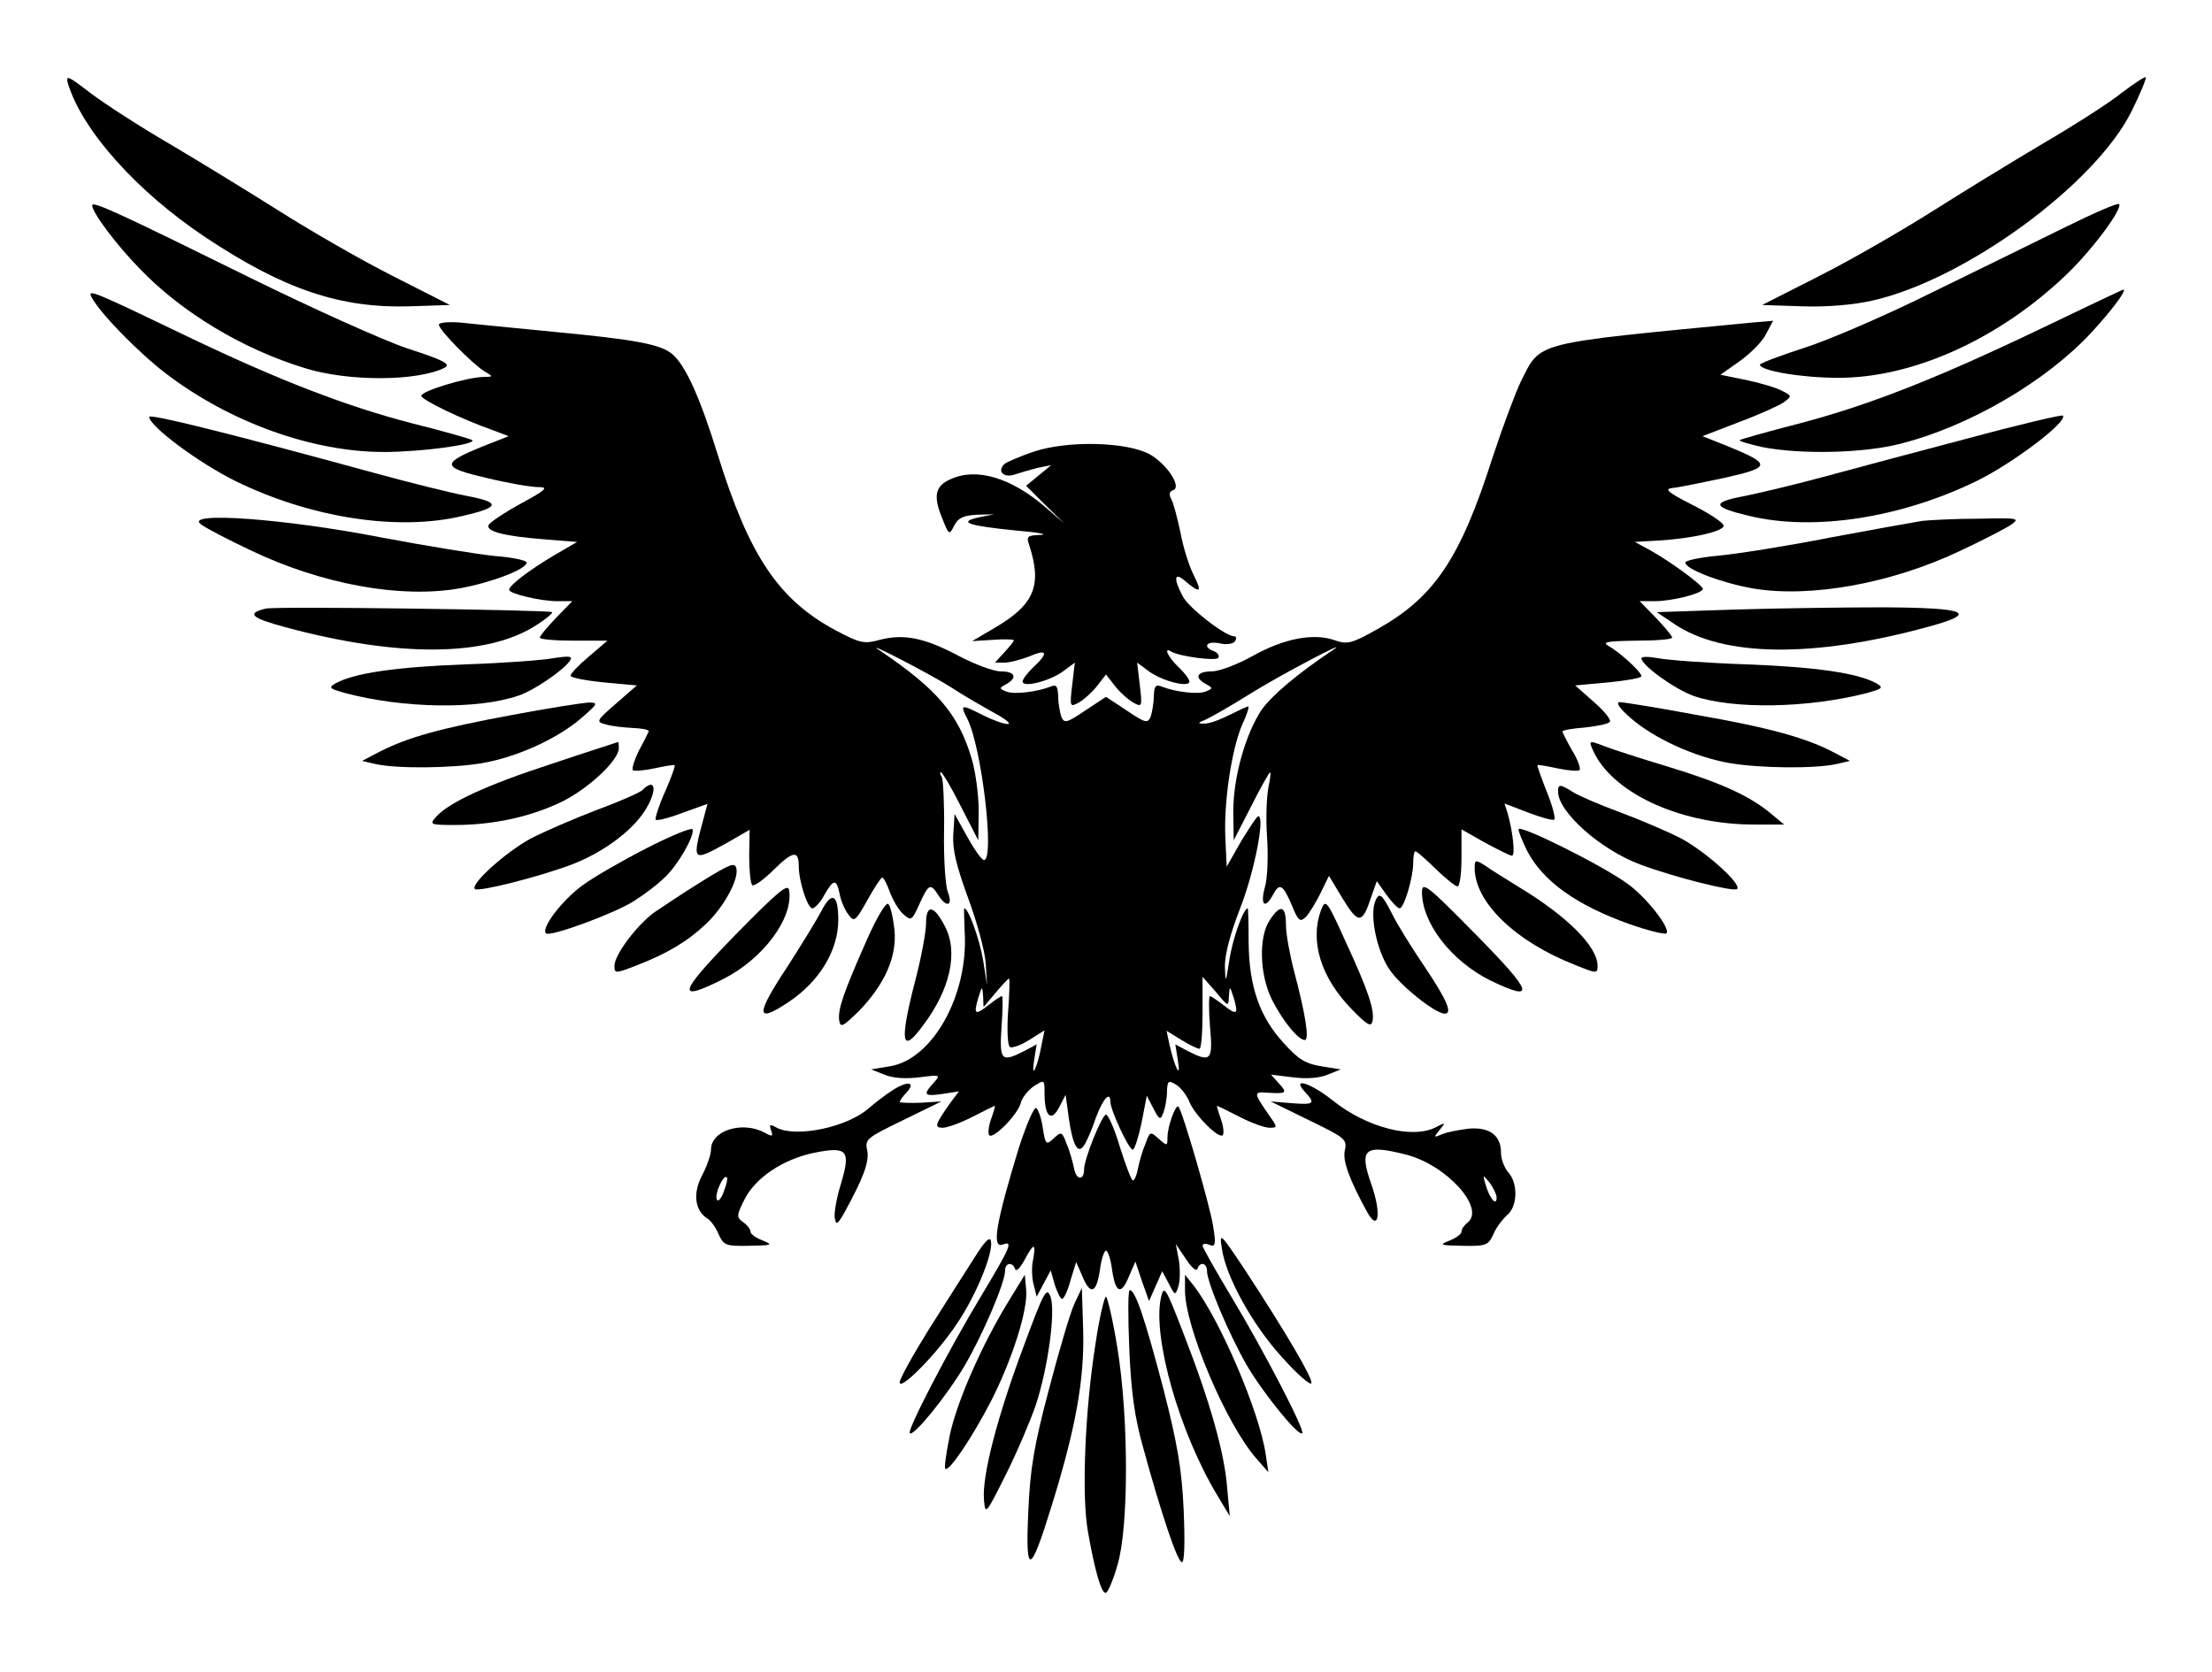 <?xml version="1.0" standalone="no"?>
<!DOCTYPE svg PUBLIC "-//W3C//DTD SVG 20010904//EN"
 "http://www.w3.org/TR/2001/REC-SVG-20010904/DTD/svg10.dtd">
<svg version="1.0" xmlns="http://www.w3.org/2000/svg"
 width="504pt" height="381pt" viewBox="0 0 504 381"
 preserveAspectRatio="xMidYMid meet">

<g transform="translate(0,381) scale(0.1,-0.1)"
fill="#000000" stroke="none">
<path d="M155 3619 c33 -107 157 -246 315 -351 178 -118 306 -161 465 -156
l90 3 -132 67 c-73 37 -187 103 -255 146 -68 43 -179 111 -248 152 -69 40
-151 93 -184 118 -52 40 -57 42 -51 21z"/>
<path d="M4835 3599 c-27 -22 -108 -74 -180 -116 -71 -42 -185 -112 -253 -155
-68 -43 -182 -109 -255 -146 l-132 -67 90 -3 c56 -2 117 3 161 13 210 47 508
264 591 432 20 40 34 75 32 77 -2 2 -26 -14 -54 -35z"/>
<path d="M210 3342 c0 -16 55 -90 109 -145 94 -98 234 -183 376 -226 99 -31
257 -30 318 1 15 8 -1 17 -85 44 -56 19 -218 92 -358 161 -296 146 -360 176
-360 165z"/>
<path d="M4709 3294 c-63 -31 -199 -98 -304 -149 -104 -52 -236 -109 -292
-127 -56 -18 -103 -36 -103 -39 0 -14 96 -30 179 -30 170 0 365 88 518 234 60
57 131 153 121 162 -3 3 -56 -20 -119 -51z"/>
<path d="M209 3132 c20 -37 107 -126 170 -174 146 -111 333 -178 496 -178 84
0 211 17 201 27 -2 2 -63 20 -136 38 -151 39 -305 99 -500 192 -231 111 -242
116 -231 95z"/>
<path d="M4650 3061 c-238 -114 -393 -175 -554 -217 -70 -18 -130 -35 -132
-37 -3 -2 21 -9 52 -16 88 -17 230 -14 315 8 157 40 331 142 434 253 47 51 82
98 73 98 -2 0 -86 -40 -188 -89z"/>
<path d="M1000 3070 c0 -12 78 -91 105 -107 19 -11 19 -12 -4 -12 -38 -1 -141
-32 -141 -43 0 -9 91 -53 162 -78 l37 -14 -56 -22 c-99 -40 -98 -49 5 -73 49
-12 102 -21 118 -21 25 0 19 -6 -40 -38 -38 -21 -71 -43 -73 -49 -5 -14 36
-25 127 -32 l75 -6 -55 -32 c-55 -33 -100 -67 -100 -77 0 -9 72 -26 110 -26
l34 0 -37 -38 c-20 -21 -37 -41 -37 -45 0 -4 35 -7 77 -7 l77 0 -42 -36 c-23
-19 -42 -39 -42 -44 0 -4 34 -11 75 -15 l76 -7 -47 -41 c-46 -40 -47 -42 -23
-48 13 -4 41 -7 62 -8 21 -1 37 -4 35 -8 -2 -5 -12 -25 -23 -45 -10 -21 -16
-40 -13 -43 3 -3 25 -1 49 4 24 5 45 9 46 7 2 -2 -8 -29 -22 -61 -14 -31 -23
-60 -21 -63 3 -3 31 4 62 16 l56 20 -7 -26 c-29 -107 -29 -107 51 -63 l52 30
-1 -60 c0 -32 3 -62 7 -66 3 -4 26 12 49 35 44 43 57 45 57 8 0 -34 20 -96 31
-96 5 0 18 13 27 30 21 37 28 38 35 3 3 -16 12 -37 20 -47 13 -18 16 -16 43
32 16 29 31 52 34 52 4 0 11 -15 18 -34 7 -18 20 -41 31 -50 17 -15 19 -14 36
24 21 46 25 48 43 20 18 -29 34 -25 22 6 -6 14 -10 77 -9 139 1 62 -2 118 -5
124 -4 6 -5 11 -2 11 3 0 24 -35 45 -77 l40 -78 1 66 c0 36 -7 90 -16 120 -30
101 -78 158 -210 247 -42 27 110 -51 161 -83 30 -20 76 -46 101 -60 26 -14 39
-25 30 -25 -9 0 -34 9 -56 20 -51 26 -53 25 -36 -8 33 -65 63 -322 38 -322 -5
0 -22 24 -38 53 l-29 52 -3 -47 c-2 -34 7 -71 34 -145 20 -54 38 -120 40 -148
l3 -50 -9 57 c-8 47 -33 118 -43 118 -1 0 0 -24 1 -54 9 -143 -73 -291 -171
-306 l-42 -7 30 -12 c19 -8 48 -10 80 -6 48 6 49 6 32 -13 -25 -27 -21 -31 20
-25 l38 6 -18 -24 c-37 -52 -39 -59 -19 -59 10 0 41 11 68 25 27 14 50 25 51
25 1 0 -3 -14 -9 -31 -6 -16 -7 -33 -4 -36 9 -10 66 48 72 74 3 12 17 29 30
38 24 15 24 15 24 -17 0 -52 15 -66 33 -32 l15 29 7 -51 c9 -64 21 -86 35 -64
6 8 18 36 27 63 16 43 33 62 33 36 0 -18 42 -109 51 -109 4 0 13 28 20 61 l12
62 15 -29 c14 -27 16 -27 23 -9 4 11 8 32 8 48 1 24 3 26 21 15 11 -7 24 -24
30 -39 13 -31 67 -85 76 -76 3 3 2 20 -4 36 -6 17 -10 31 -9 31 1 0 24 -11 51
-25 27 -14 58 -25 68 -25 19 0 19 1 0 28 -36 52 -36 54 -6 52 46 -3 48 -1 28
21 l-18 20 49 -6 c32 -4 61 -2 80 6 l30 12 -44 7 c-37 6 -53 16 -87 54 -54 59
-78 128 -79 228 0 43 -1 78 -2 78 -10 0 -35 -71 -42 -118 -8 -53 -9 -54 -10
-16 -1 27 12 76 35 135 32 82 57 209 41 209 -3 0 -20 -26 -39 -57 l-33 -58 -3
65 c-4 81 14 201 38 258 11 23 17 42 14 42 -3 0 -22 -9 -44 -20 -22 -11 -47
-20 -57 -19 -15 0 -14 2 4 9 11 5 57 31 100 58 70 44 238 132 189 100 -82 -55
-138 -103 -161 -135 -37 -55 -65 -154 -65 -232 l1 -66 40 78 c21 42 41 77 43
77 2 0 0 -16 -4 -35 -4 -20 -6 -70 -3 -113 3 -42 1 -94 -5 -114 -11 -40 0 -51
18 -18 15 29 23 25 43 -22 15 -37 19 -40 32 -28 8 8 23 33 34 55 l19 39 32
-53 c35 -57 44 -57 64 4 l13 37 22 -31 c12 -17 26 -31 30 -31 10 0 31 70 31
104 0 14 2 26 5 26 3 0 24 -18 46 -40 23 -22 45 -40 50 -40 5 0 9 29 9 65 l0
65 53 -30 c30 -16 57 -30 62 -30 8 0 2 56 -10 97 l-7 22 52 -20 c29 -11 56
-19 61 -17 4 2 -3 30 -16 62 -13 33 -23 61 -22 62 1 2 22 -2 46 -7 24 -5 46
-7 50 -4 3 4 -4 24 -17 45 -12 21 -22 41 -22 43 0 3 23 7 50 9 28 3 54 8 58
13 4 4 -12 24 -36 45 l-43 38 76 7 c41 4 75 10 75 14 0 10 -50 55 -75 69 -16
9 -3 11 63 12 45 0 82 3 82 7 0 4 -17 24 -37 45 l-37 38 34 0 c41 0 110 18
110 28 -1 9 -75 63 -120 88 l-35 19 50 3 c79 4 157 22 152 35 -2 7 -34 28 -72
47 -55 28 -64 36 -44 38 13 1 66 12 118 23 107 24 108 31 8 72 l-58 23 83 32
c46 17 92 38 102 45 19 14 19 15 -3 26 -12 7 -49 18 -82 25 l-59 12 44 31 c25
18 52 45 60 62 l16 30 -47 -4 c-506 -49 -481 -42 -528 -135 -12 -25 -41 -102
-64 -172 -74 -232 -133 -319 -263 -392 -59 -33 -68 -35 -97 -25 -48 17 -116 4
-187 -36 -34 -19 -76 -35 -93 -35 -34 0 -41 -14 -13 -29 16 -9 16 -10 -1 -17
-18 -7 -68 -1 -99 11 -15 6 -18 2 -19 -21 0 -16 -4 -37 -7 -47 -7 -16 -12 -15
-55 14 l-47 31 -47 -31 c-43 -29 -48 -30 -55 -14 -3 10 -7 31 -7 47 -1 23 -4
27 -18 21 -32 -12 -82 -18 -100 -11 -17 7 -17 8 0 17 26 15 20 29 -13 29 -16
0 -59 16 -95 35 -79 42 -126 51 -180 37 -36 -10 -45 -8 -100 21 -131 70 -198
170 -270 402 -40 129 -72 200 -102 227 -26 23 -82 34 -273 52 -91 9 -186 18
-212 21 -27 2 -48 0 -48 -5z m1297 -1565 c-3 -43 -1 -77 4 -81 5 -3 25 4 44
16 l35 22 -7 -34 c-9 -50 -24 -81 -17 -36 l6 38 -28 -15 c-53 -27 -57 -22 -52
55 3 39 3 70 1 70 -3 0 -16 -9 -30 -20 -32 -25 -35 -22 -24 16 9 28 9 28 11 4
l1 -25 27 32 c15 18 29 33 31 33 2 0 1 -34 -2 -75z m503 35 c2 24 2 24 11 -4
11 -38 8 -41 -24 -16 -14 11 -28 20 -30 20 -3 0 -3 -31 0 -70 7 -77 2 -82 -51
-55 l-28 15 6 -38 c7 -43 -7 -16 -19 36 l-7 33 34 -21 c18 -11 36 -20 41 -20
4 0 7 37 7 82 l0 82 30 -34 c29 -35 29 -35 30 -10z"/>
<path d="M340 2860 c0 -21 113 -105 196 -146 171 -84 370 -115 517 -80 87 20
89 31 10 46 -37 7 -133 31 -213 53 -318 87 -510 135 -510 127z"/>
<path d="M4480 2810 c-118 -31 -267 -71 -330 -88 -63 -17 -143 -36 -178 -43
-74 -14 -70 -25 15 -45 147 -35 345 -4 517 80 82 40 209 136 196 149 -3 2
-102 -21 -220 -53z"/>
<path d="M2356 2781 c-32 -11 -63 -24 -68 -29 -17 -17 0 -32 25 -23 12 4 36
11 52 15 l30 6 -29 -24 -28 -23 43 -43 44 -43 -44 38 c-78 67 -157 90 -215 63
-35 -15 -40 -38 -20 -87 16 -41 17 -41 28 -19 9 18 21 23 51 25 l40 1 -35 -7
c-49 -11 -24 -19 85 -30 50 -4 75 -9 56 -10 -30 -1 -33 -3 -26 -23 30 -92 12
-136 -79 -189 l-51 -30 48 3 c26 2 47 1 47 -1 0 -3 -10 -15 -22 -28 l-21 -23
22 0 c12 0 37 7 56 14 41 18 45 9 10 -24 -14 -13 -25 -28 -25 -33 0 -15 62 1
92 23 l27 20 -6 -51 c-6 -50 -5 -51 15 -40 11 6 30 23 41 37 l21 27 21 -27
c11 -14 30 -31 41 -37 20 -11 21 -10 15 40 l-6 51 27 -20 c30 -22 92 -38 92
-23 0 5 -11 20 -25 33 -24 23 -35 47 -16 35 19 -11 102 -22 107 -14 3 5 -2 12
-10 15 -27 10 -17 24 13 18 16 -4 32 -1 35 5 4 6 3 11 -2 11 -20 0 -104 65
-117 91 -21 39 -20 56 3 37 36 -31 42 -29 23 9 -11 21 -25 65 -31 98 -7 33
-16 68 -21 77 -6 11 -5 18 4 21 20 7 -13 58 -52 81 -51 29 -186 33 -265 7z"/>
<path d="M458 2615 c12 -9 64 -36 115 -60 162 -77 340 -109 473 -86 73 13 154
44 154 59 0 5 -33 12 -73 15 -40 4 -156 23 -257 42 -220 43 -453 60 -412 30z"/>
<path d="M4380 2623 c-19 -3 -114 -20 -210 -38 -96 -19 -210 -37 -252 -41 -43
-4 -78 -11 -78 -16 0 -15 81 -46 154 -59 131 -22 315 11 473 86 51 24 103 51
115 59 21 15 17 16 -72 14 -52 0 -111 -3 -130 -5z"/>
<path d="M605 2423 c-44 -11 -33 -21 44 -42 259 -70 463 -68 574 5 22 14 37
27 35 29 -6 5 -633 14 -653 8z"/>
<path d="M3955 2421 l-180 -6 40 -27 c111 -75 315 -78 576 -7 119 32 93 44
-99 45 -86 0 -238 -2 -337 -5z"/>
<path d="M1260 2310 c-19 -4 -109 -11 -200 -14 -159 -6 -253 -20 -295 -43 -17
-10 -15 -12 20 -22 135 -36 305 -38 397 -6 44 15 129 78 118 87 -3 3 -21 1
-40 -2z"/>
<path d="M3740 2310 c0 -16 75 -70 119 -86 91 -31 261 -28 396 7 35 10 37 12
20 22 -42 23 -136 37 -295 43 -91 3 -182 10 -202 14 -21 4 -38 4 -38 0z"/>
<path d="M1163 2180 c-161 -30 -233 -50 -298 -83 l-40 -21 30 -7 c48 -11 173
-10 244 2 80 14 172 56 226 103 38 33 39 35 15 35 -14 -1 -93 -13 -177 -29z"/>
<path d="M3715 2174 c54 -47 146 -89 226 -103 71 -12 195 -13 244 -2 l30 7
-34 18 c-64 34 -146 57 -311 86 -91 17 -172 30 -180 30 -9 -1 1 -15 25 -36z"/>
<path d="M1259 2070 c-148 -48 -235 -88 -265 -121 -16 -18 -15 -19 43 -19 86
0 169 18 239 51 62 29 134 96 134 124 0 8 -1 15 -2 14 -2 -1 -69 -22 -149 -49z"/>
<path d="M3634 2091 c49 -93 202 -161 366 -160 l65 0 -30 25 c-48 40 -113 70
-235 107 -63 19 -128 40 -143 46 -39 15 -39 15 -23 -18z"/>
<path d="M1463 2009 c-5 -5 -52 -26 -104 -45 -52 -20 -119 -49 -150 -65 -57
-31 -138 -104 -127 -115 8 -7 144 27 221 56 68 26 133 73 164 119 31 46 29 83
-4 50z"/>
<path d="M3550 2006 c0 -46 96 -132 187 -166 77 -29 213 -63 221 -56 11 11
-70 84 -127 115 -31 16 -94 43 -140 60 -46 17 -95 38 -107 46 -29 18 -34 19
-34 1z"/>
<path d="M1475 1878 c-55 -28 -121 -66 -147 -85 -46 -33 -96 -98 -84 -110 8
-9 156 45 201 74 22 14 53 37 68 52 30 27 70 96 65 111 -2 5 -48 -14 -103 -42z"/>
<path d="M3460 1920 c0 -6 9 -27 19 -48 36 -70 113 -125 234 -168 43 -15 80
-24 84 -21 10 11 -46 83 -90 114 -58 42 -247 136 -247 123z"/>
<path d="M1600 1802 c-42 -26 -90 -58 -109 -71 -40 -29 -91 -97 -91 -122 0
-18 2 -18 53 2 67 26 114 54 155 93 39 36 75 100 70 126 -3 16 -13 12 -78 -28z"/>
<path d="M3360 1832 c0 -78 93 -168 229 -221 49 -20 51 -20 51 -2 0 44 -69
113 -180 180 -30 19 -65 40 -77 49 -21 13 -23 13 -23 -6z"/>
<path d="M1675 1679 c-130 -133 -136 -155 -27 -100 91 46 160 139 150 202 -2
17 -24 -1 -123 -102z"/>
<path d="M3240 1777 c0 -71 67 -157 155 -201 106 -51 99 -29 -32 104 -111 113
-123 122 -123 97z"/>
<path d="M1871 1733 c-11 -21 -45 -76 -75 -123 -75 -113 -75 -134 0 -84 71 47
114 118 114 188 0 59 -15 66 -39 19z"/>
<path d="M3133 1755 c-12 -33 4 -111 32 -153 24 -37 105 -102 127 -102 18 0 5
31 -46 107 -30 44 -64 99 -75 122 -23 45 -29 49 -38 26z"/>
<path d="M1975 1668 c-54 -122 -66 -158 -63 -183 3 -18 8 -15 45 21 59 61 87
124 81 185 -3 28 -9 54 -14 59 -5 5 -26 -30 -49 -82z"/>
<path d="M3010 1736 c-26 -70 -1 -154 71 -227 33 -34 43 -40 46 -27 6 24 -9
70 -61 182 -43 96 -46 98 -56 72z"/>
<path d="M2110 1706 c0 -20 -11 -79 -25 -132 -36 -140 -31 -168 18 -101 62 82
81 167 50 226 -25 49 -43 51 -43 7z"/>
<path d="M2893 1713 c-26 -39 -23 -126 6 -183 25 -48 59 -90 74 -90 11 0 1 61
-24 155 -10 38 -19 87 -19 107 0 45 -13 48 -37 11z"/>
<path d="M2030 1323 c-14 -9 -36 -26 -50 -38 -49 -44 -166 -68 -210 -45 -16 9
-18 8 -13 -6 5 -14 3 -15 -15 -5 -51 27 -122 5 -122 -39 0 -11 -9 -37 -20 -58
-22 -41 -17 -81 12 -99 7 -4 19 -20 25 -35 12 -26 16 -28 70 -27 53 1 55 2 31
12 -16 6 -28 15 -28 20 0 6 -7 15 -17 22 -15 11 -15 15 3 51 24 49 87 92 159
107 76 15 84 6 61 -71 -10 -32 -16 -67 -14 -78 3 -16 6 -15 21 11 44 80 58
117 53 143 -6 26 -1 29 81 69 l88 43 -47 -3 c-27 -1 -48 0 -48 2 0 2 7 13 17
23 21 24 -2 25 -37 1z m-381 -229 c-6 -16 -13 -24 -16 -17 -5 13 16 58 23 50
3 -2 -1 -17 -7 -33z"/>
<path d="M2973 1322 c25 -27 22 -30 -30 -26 l-48 4 88 -43 c82 -40 87 -43 81
-69 -5 -24 11 -67 51 -140 26 -47 33 -4 10 62 -29 82 -17 93 78 69 92 -23 182
-122 141 -155 -8 -6 -14 -15 -14 -21 0 -5 -12 -14 -27 -20 -25 -10 -23 -11 30
-12 53 -1 58 1 70 27 6 15 21 34 31 43 24 20 25 72 3 97 -9 10 -17 30 -17 45
0 40 -26 59 -74 55 -23 -3 -50 -8 -61 -13 -18 -8 -19 -7 -5 10 14 17 14 18 -7
7 -53 -29 -159 -2 -236 60 -52 41 -95 54 -64 20z m437 -241 c0 -21 -16 -2 -25
29 -7 24 -7 24 9 5 8 -11 16 -27 16 -34z"/>
<path d="M2321 1193 c-52 -171 -62 -229 -36 -219 24 9 18 -5 -51 -120 -73
-121 -168 -304 -161 -310 8 -9 85 86 125 154 41 70 92 189 92 216 0 19 17 21
23 4 2 -7 11 2 21 20 21 40 27 41 20 2 -4 -16 -3 -42 1 -57 l7 -28 16 30 16
30 9 -32 c6 -18 13 -33 17 -33 4 0 13 19 19 42 l13 42 14 -32 c18 -44 32 -40
40 13 3 25 10 45 14 45 4 0 11 -20 14 -45 8 -53 21 -57 39 -12 l14 32 15 -45
16 -45 15 34 15 34 15 -28 c14 -28 15 -28 22 -6 4 13 4 39 1 59 l-7 37 23 -34
c12 -19 24 -29 26 -23 6 18 22 14 22 -4 0 -26 50 -144 90 -214 38 -65 119
-165 127 -156 7 6 -88 189 -161 310 -36 60 -66 113 -66 117 0 5 7 6 16 2 13
-5 15 1 8 43 -7 46 -70 263 -79 272 -6 7 -25 -45 -25 -70 0 -20 -1 -20 -20 -3
-19 17 -20 17 -30 -11 -7 -16 -14 -41 -17 -56 -3 -16 -8 -28 -12 -28 -3 0 -16
34 -29 75 -12 41 -27 75 -32 75 -9 0 -50 -101 -50 -125 0 -26 -18 -25 -23 3
-3 15 -10 40 -17 56 -10 27 -12 28 -29 12 -17 -16 -19 -15 -25 23 -3 22 -10
42 -15 46 -5 3 -23 -39 -40 -92z"/>
<path d="M2219 942 c-20 -31 -66 -104 -103 -162 -36 -58 -66 -112 -66 -120 0
-21 85 65 130 133 43 63 83 160 78 188 -2 13 -14 1 -39 -39z"/>
<path d="M2784 965 c9 -65 71 -176 138 -249 34 -38 64 -64 66 -58 3 11 -54
109 -150 256 -58 87 -60 89 -54 51z"/>
<path d="M2297 843 c-61 -100 -117 -228 -133 -304 -8 -40 -13 -74 -10 -76 8
-8 61 71 104 154 48 94 85 209 80 255 l-3 33 -38 -62z"/>
<path d="M2700 869 c0 -82 93 -303 162 -382 l28 -32 -6 40 c-14 97 -104 307
-164 385 l-20 25 0 -36z"/>
<path d="M2332 741 c-60 -160 -95 -296 -90 -349 3 -35 4 -34 50 58 26 52 56
123 68 158 28 85 45 211 34 246 -9 25 -15 14 -62 -113z"/>
<path d="M2645 852 c-19 -90 42 -307 130 -452 l27 -45 -6 65 c-6 79 -39 196
-99 350 -42 109 -45 113 -52 82z"/>
<path d="M2448 839 c-9 -19 -35 -107 -58 -195 -34 -128 -43 -182 -47 -278 -7
-149 4 -147 53 12 55 177 75 288 72 400 l-3 97 -17 -36z"/>
<path d="M2573 738 c4 -98 12 -158 32 -228 41 -150 78 -260 88 -260 6 0 7 48
4 118 -4 92 -14 151 -46 276 -42 160 -64 226 -77 226 -4 0 -4 -60 -1 -132z"/>
<path d="M2496 747 c-24 -151 -32 -347 -17 -428 15 -86 30 -139 40 -139 5 0
17 28 27 63 26 85 26 336 0 495 -10 62 -22 114 -26 117 -3 2 -15 -46 -24 -108z"/>
</g>
</svg>
